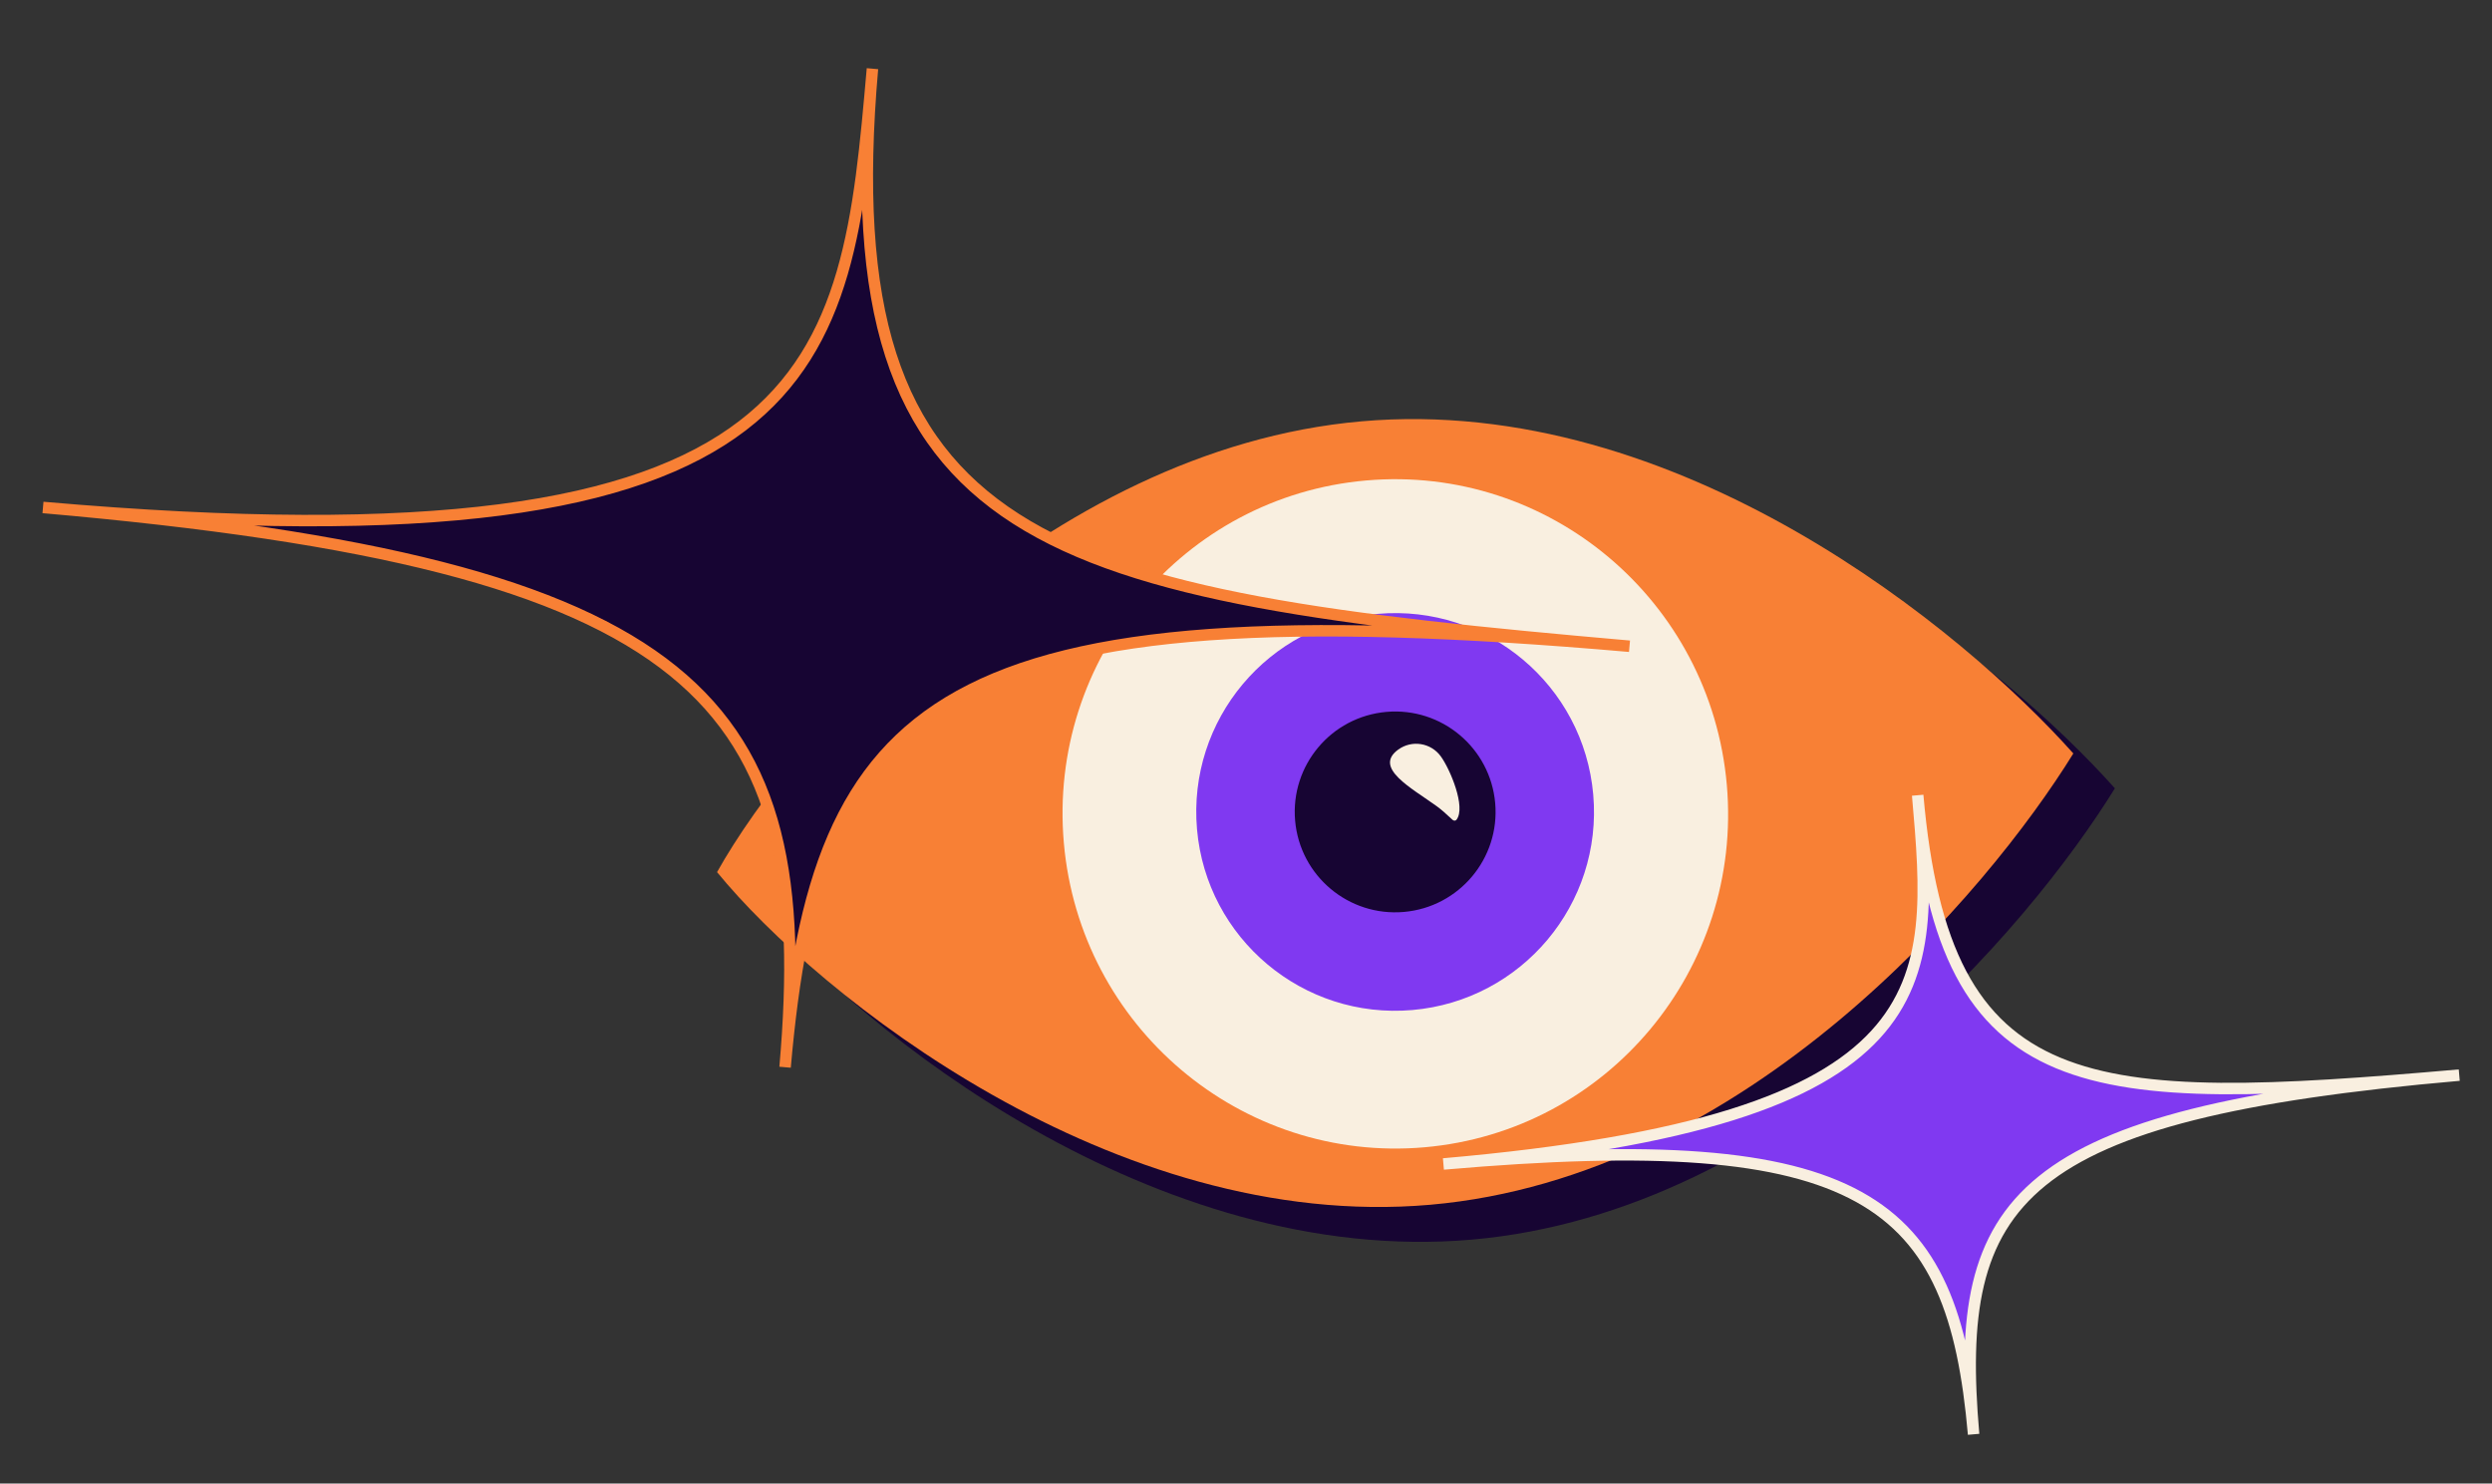 <svg width="435" height="259" viewBox="0 0 435 259" fill="none" xmlns="http://www.w3.org/2000/svg">
<rect x="0" y="0" width="435" height="259" fill="#333333" stroke="none"/>
<path d="M244.948 79.641C189.629 84.481 145.966 134.171 132.422 158.346C149.958 179.801 201.596 221.263 256.915 216.423C312.235 211.583 354.152 161.936 369.172 137.633C350.159 116.306 300.268 74.802 244.948 79.641Z" fill="#170533"/>
<path d="M237.694 73.555C182.375 78.394 138.712 128.084 125.168 152.259C142.704 173.714 194.342 215.176 249.661 210.336C304.981 205.496 346.898 155.85 361.918 131.546C342.906 110.219 293.014 68.715 237.694 73.555Z" fill="#F88035"/>
<ellipse cx="243.567" cy="142.092" rx="58.086" ry="58.43" transform="rotate(-5 243.567 142.092)" fill="#F9EFE0"/>
<ellipse cx="243.531" cy="141.754" rx="34.714" ry="34.714" transform="rotate(-5 243.531 141.754)" fill="#8039F1"/>
<ellipse cx="243.537" cy="141.749" rx="17.529" ry="17.529" transform="rotate(-5 243.537 141.749)" fill="#170533"/>
<path d="M251.506 132.051C253.133 134.297 255.938 140.935 254.242 143.118C254.069 143.34 253.742 143.309 253.538 143.115C252.388 142.022 251.515 141.275 250.794 140.753C246.383 137.565 239.671 134.058 244.078 130.864C246.457 129.141 249.782 129.672 251.506 132.051Z" fill="#F9EFE0"/>
<g clip-path="url(#clip0_1587_2582)">
<path d="M251.961 203.215C339.708 195.538 337.668 172.217 334.747 138.837C339.452 192.612 363.93 193.419 429.283 187.701C351.773 194.483 340.908 209.256 344.509 250.411C340.908 209.256 325.54 196.778 251.961 203.215Z" fill="#8039F1" stroke="#F9EFE0" stroke-width="2" stroke-linejoin="round"/>
</g>
<g clip-path="url(#clip1_1587_2582)">
<path d="M7.501 88.596C144.544 100.586 147.732 64.147 152.295 11.99C144.944 96.013 182.374 103.895 284.443 112.825C163.388 102.234 142.669 122.02 137.043 186.324C142.669 122.02 122.418 98.65 7.501 88.596Z" fill="#170533" stroke="#F88035" stroke-width="2" stroke-linejoin="round"/>
</g>
<defs>
<clipPath id="clip0_1587_2582">
<rect width="178" height="112" fill="white" transform="translate(247 146.514) rotate(-5)"/>
</clipPath>
<clipPath id="clip1_1587_2582">
<rect width="278" height="175" fill="white" transform="translate(15.252) rotate(5)"/>
</clipPath>
</defs>
</svg>
